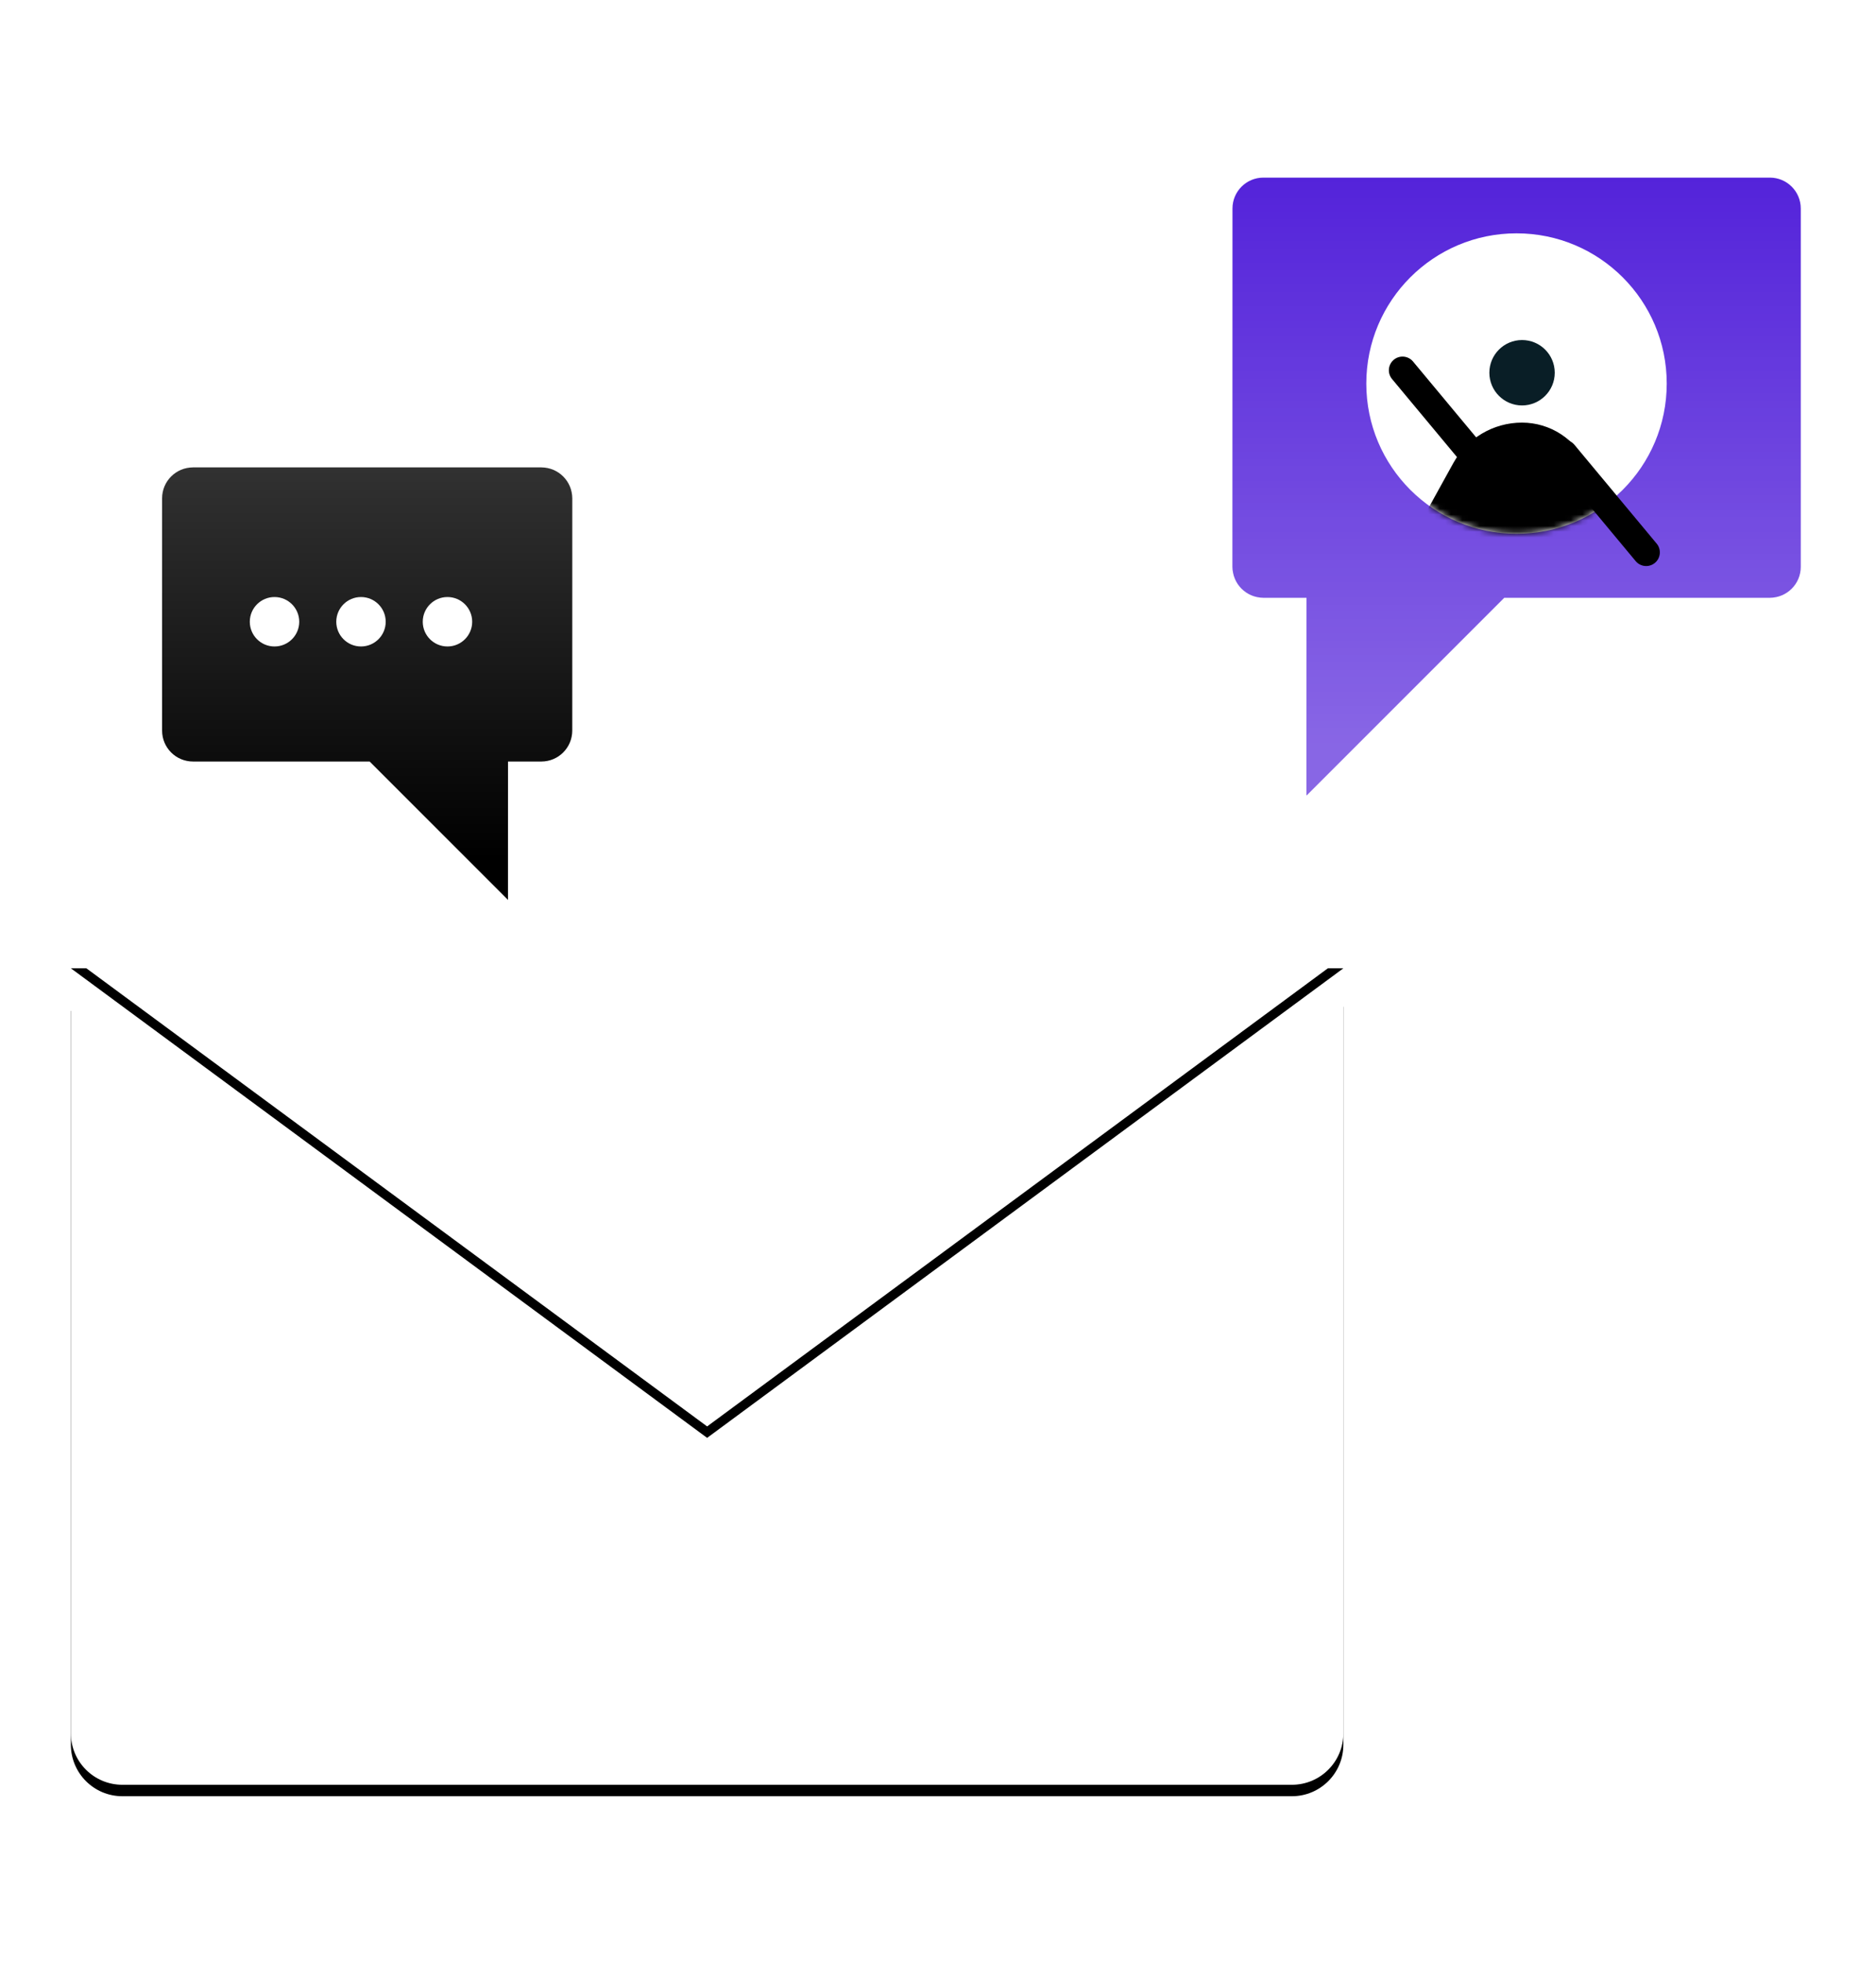 <?xml version="1.0" encoding="UTF-8"?>
<svg width="328px" height="343px" viewBox="0 0 328 343" version="1.1" xmlns="http://www.w3.org/2000/svg" xmlns:xlink="http://www.w3.org/1999/xlink">
    <!-- Generator: Sketch 52.3 (67297) - http://www.bohemiancoding.com/sketch -->
    <title>contact-illustration</title>
    <desc>Created with Sketch.</desc>
    <defs>
        <linearGradient x1="58.449%" y1="90.853%" x2="58.449%" y2="0%" id="linearGradient-1">
            <stop stop-color="#FFFFFF" stop-opacity="0" offset="0%"></stop>
            <stop stop-color="#FFFFFF" stop-opacity="0.193" offset="100%"></stop>
        </linearGradient>
        <path d="M111.24,89.803 L222.48,6.713 L222.48,135.72 C222.48,140.691 218.451,144.72 213.48,144.72 L9,144.72 C4.029,144.72 6.08718376e-16,140.691 0,135.72 L0,7.421 L111.24,89.803 Z" id="path-2"></path>
        <filter x="-18.0%" y="-27.5%" width="136.0%" height="158.0%" filterUnits="objectBoundingBox" id="filter-3">
            <feOffset dx="0" dy="2" in="SourceAlpha" result="shadowOffsetOuter1"></feOffset>
            <feGaussianBlur stdDeviation="13" in="shadowOffsetOuter1" result="shadowBlurOuter1"></feGaussianBlur>
            <feColorMatrix values="0 0 0 0 0   0 0 0 0 0   0 0 0 0 0  0 0 0 0.068 0" type="matrix" in="shadowBlurOuter1"></feColorMatrix>
        </filter>
        <polygon id="path-4" points="0 0 222.48 0 111.24 82.08"></polygon>
        <filter x="-18.0%" y="-46.3%" width="136.0%" height="197.5%" filterUnits="objectBoundingBox" id="filter-5">
            <feOffset dx="0" dy="2" in="SourceAlpha" result="shadowOffsetOuter1"></feOffset>
            <feGaussianBlur stdDeviation="13" in="shadowOffsetOuter1" result="shadowBlurOuter1"></feGaussianBlur>
            <feColorMatrix values="0 0 0 0 0   0 0 0 0 0   0 0 0 0 0  0 0 0 0.068 0" type="matrix" in="shadowBlurOuter1"></feColorMatrix>
        </filter>
        <linearGradient x1="50%" y1="0%" x2="50%" y2="92.758%" id="linearGradient-6">
            <stop stop-color="#FFFFFF" stop-opacity="0" offset="0%"></stop>
            <stop stop-color="#FFFFFF" stop-opacity="0.615" offset="100%"></stop>
        </linearGradient>
        <circle id="path-7" cx="26.981" cy="26.594" r="26.263"></circle>
    </defs>
    <g id="contact-illustration" stroke="none" stroke-width="1" fill="none" fill-rule="evenodd">
        <g id="Group" transform="translate(12, 30)">
            <g id="text-box" transform="translate(52.088, 89.466) scale(-1, 1) translate(-52.088, -89.466) translate(16.088, 51.466)">
                <path d="M35.46,51.647 L11.268,75.839 L11.268,51.647 L5.436,51.647 C2.454,51.647 0.036,49.229 0.036,46.247 L0.036,5.639 C0.036,2.656 2.454,0.239 5.436,0.239 L66.348,0.239 C69.33,0.239 71.748,2.656 71.748,5.639 L71.748,46.247 C71.748,49.229 69.33,51.647 66.348,51.647 L35.46,51.647 Z" id="Combined-Shape" fill="#000000"></path>
                <path d="M35.46,51.647 L11.268,75.839 L11.268,51.647 L2.916,51.647 C1.325,51.647 0.036,50.357 0.036,48.767 L0.036,3.119 C0.036,1.528 1.325,0.239 2.916,0.239 L68.868,0.239 C70.459,0.239 71.748,1.528 71.748,3.119 L71.748,48.767 C71.748,50.357 70.459,51.647 68.868,51.647 L35.46,51.647 Z" id="Combined-Shape" fill="url(#linearGradient-1)"></path>
                <g id="Group-64" transform="translate(16.56, 22.68)" fill="#FFFFFF">
                    <circle id="Oval-6" cx="5.292" cy="4.536" r="4.321"></circle>
                    <circle id="Oval-6" cx="20.412" cy="4.536" r="4.321"></circle>
                    <circle id="Oval-6" cx="35.532" cy="4.536" r="4.321"></circle>
                </g>
            </g>
            <g id="email" transform="translate(0.393, 137.259)">
                <g id="Rectangle-22">
                    <use fill="black" fill-opacity="1" filter="url(#filter-3)" xlink:href="#path-2"></use>
                    <use fill="#FFFFFF" fill-rule="evenodd" xlink:href="#path-2"></use>
                </g>
                <g id="Rectangle-22">
                    <use fill="black" fill-opacity="1" filter="url(#filter-5)" xlink:href="#path-4"></use>
                    <use fill="#FFFFFF" fill-rule="evenodd" xlink:href="#path-4"></use>
                </g>
            </g>
            <g id="sales-rep" transform="translate(202.713, 0.459)">
                <g id="Group-65" transform="translate(0.414, 0.247)">
                    <path d="M47.88,73.781 L13.32,108.341 L13.32,73.781 L5.76,73.781 C2.778,73.781 0.36,71.363 0.36,68.381 L0.36,5.741 C0.36,2.759 2.778,0.341 5.76,0.341 L94.32,0.341 C97.302,0.341 99.72,2.759 99.72,5.741 L99.72,68.381 C99.72,71.363 97.302,73.781 94.32,73.781 L47.88,73.781 Z" id="Combined-Shape" fill="#5423DA"></path>
                    <path d="M47.931,73.781 L13.371,108.341 L13.371,73.781 L3.291,73.781 C1.701,73.781 0.411,72.491 0.411,70.901 L0.411,3.221 C0.411,1.63 1.701,0.341 3.291,0.341 L96.891,0.341 C98.482,0.341 99.771,1.63 99.771,3.221 L99.771,70.901 C99.771,72.491 98.482,73.781 96.891,73.781 L47.931,73.781 Z" id="Combined-Shape" fill="url(#linearGradient-6)" opacity="0.5"></path>
                    <g id="person-mask" transform="translate(23.04, 9.749)">
                        <mask id="mask-8" fill="white">
                            <use xlink:href="#path-7"></use>
                        </mask>
                        <use id="Oval" fill="#FFFFFF" transform="translate(26.981, 26.594) scale(-1, 1) translate(-26.981, -26.594) " xlink:href="#path-7"></use>
                        <g id="Group-67" mask="url(#mask-8)">
                            <g transform="translate(26.621, 36.827) scale(-1, 1) translate(-26.621, -36.827) translate(7.721, 18.827)">
                                <circle id="Oval-7" fill="#091E26" cx="17.572" cy="5.872" r="5.716"></circle>
                                <path d="M0.311,35.11 L6.186,21.979 C8.198,17.484 12.663,14.59 17.587,14.59 L17.587,14.59 C22.581,14.59 27.181,17.304 29.596,21.675 L37.019,35.11" id="Path-31" fill="#000000"></path>
                            </g>
                        </g>
                    </g>
                    <path d="M44.472,51.292 L30.091,34.016" id="Path-75" stroke="#000000" stroke-width="4.78" stroke-linecap="round"></path>
                    <path d="M72.69,65.849 L58.31,48.573" id="Path-75" stroke="#000000" stroke-width="4.78" stroke-linecap="round" transform="translate(65.5, 57.211) scale(-1, -1) translate(-65.5, -57.211) "></path>
                </g>
            </g>
        </g>
    </g>
</svg>